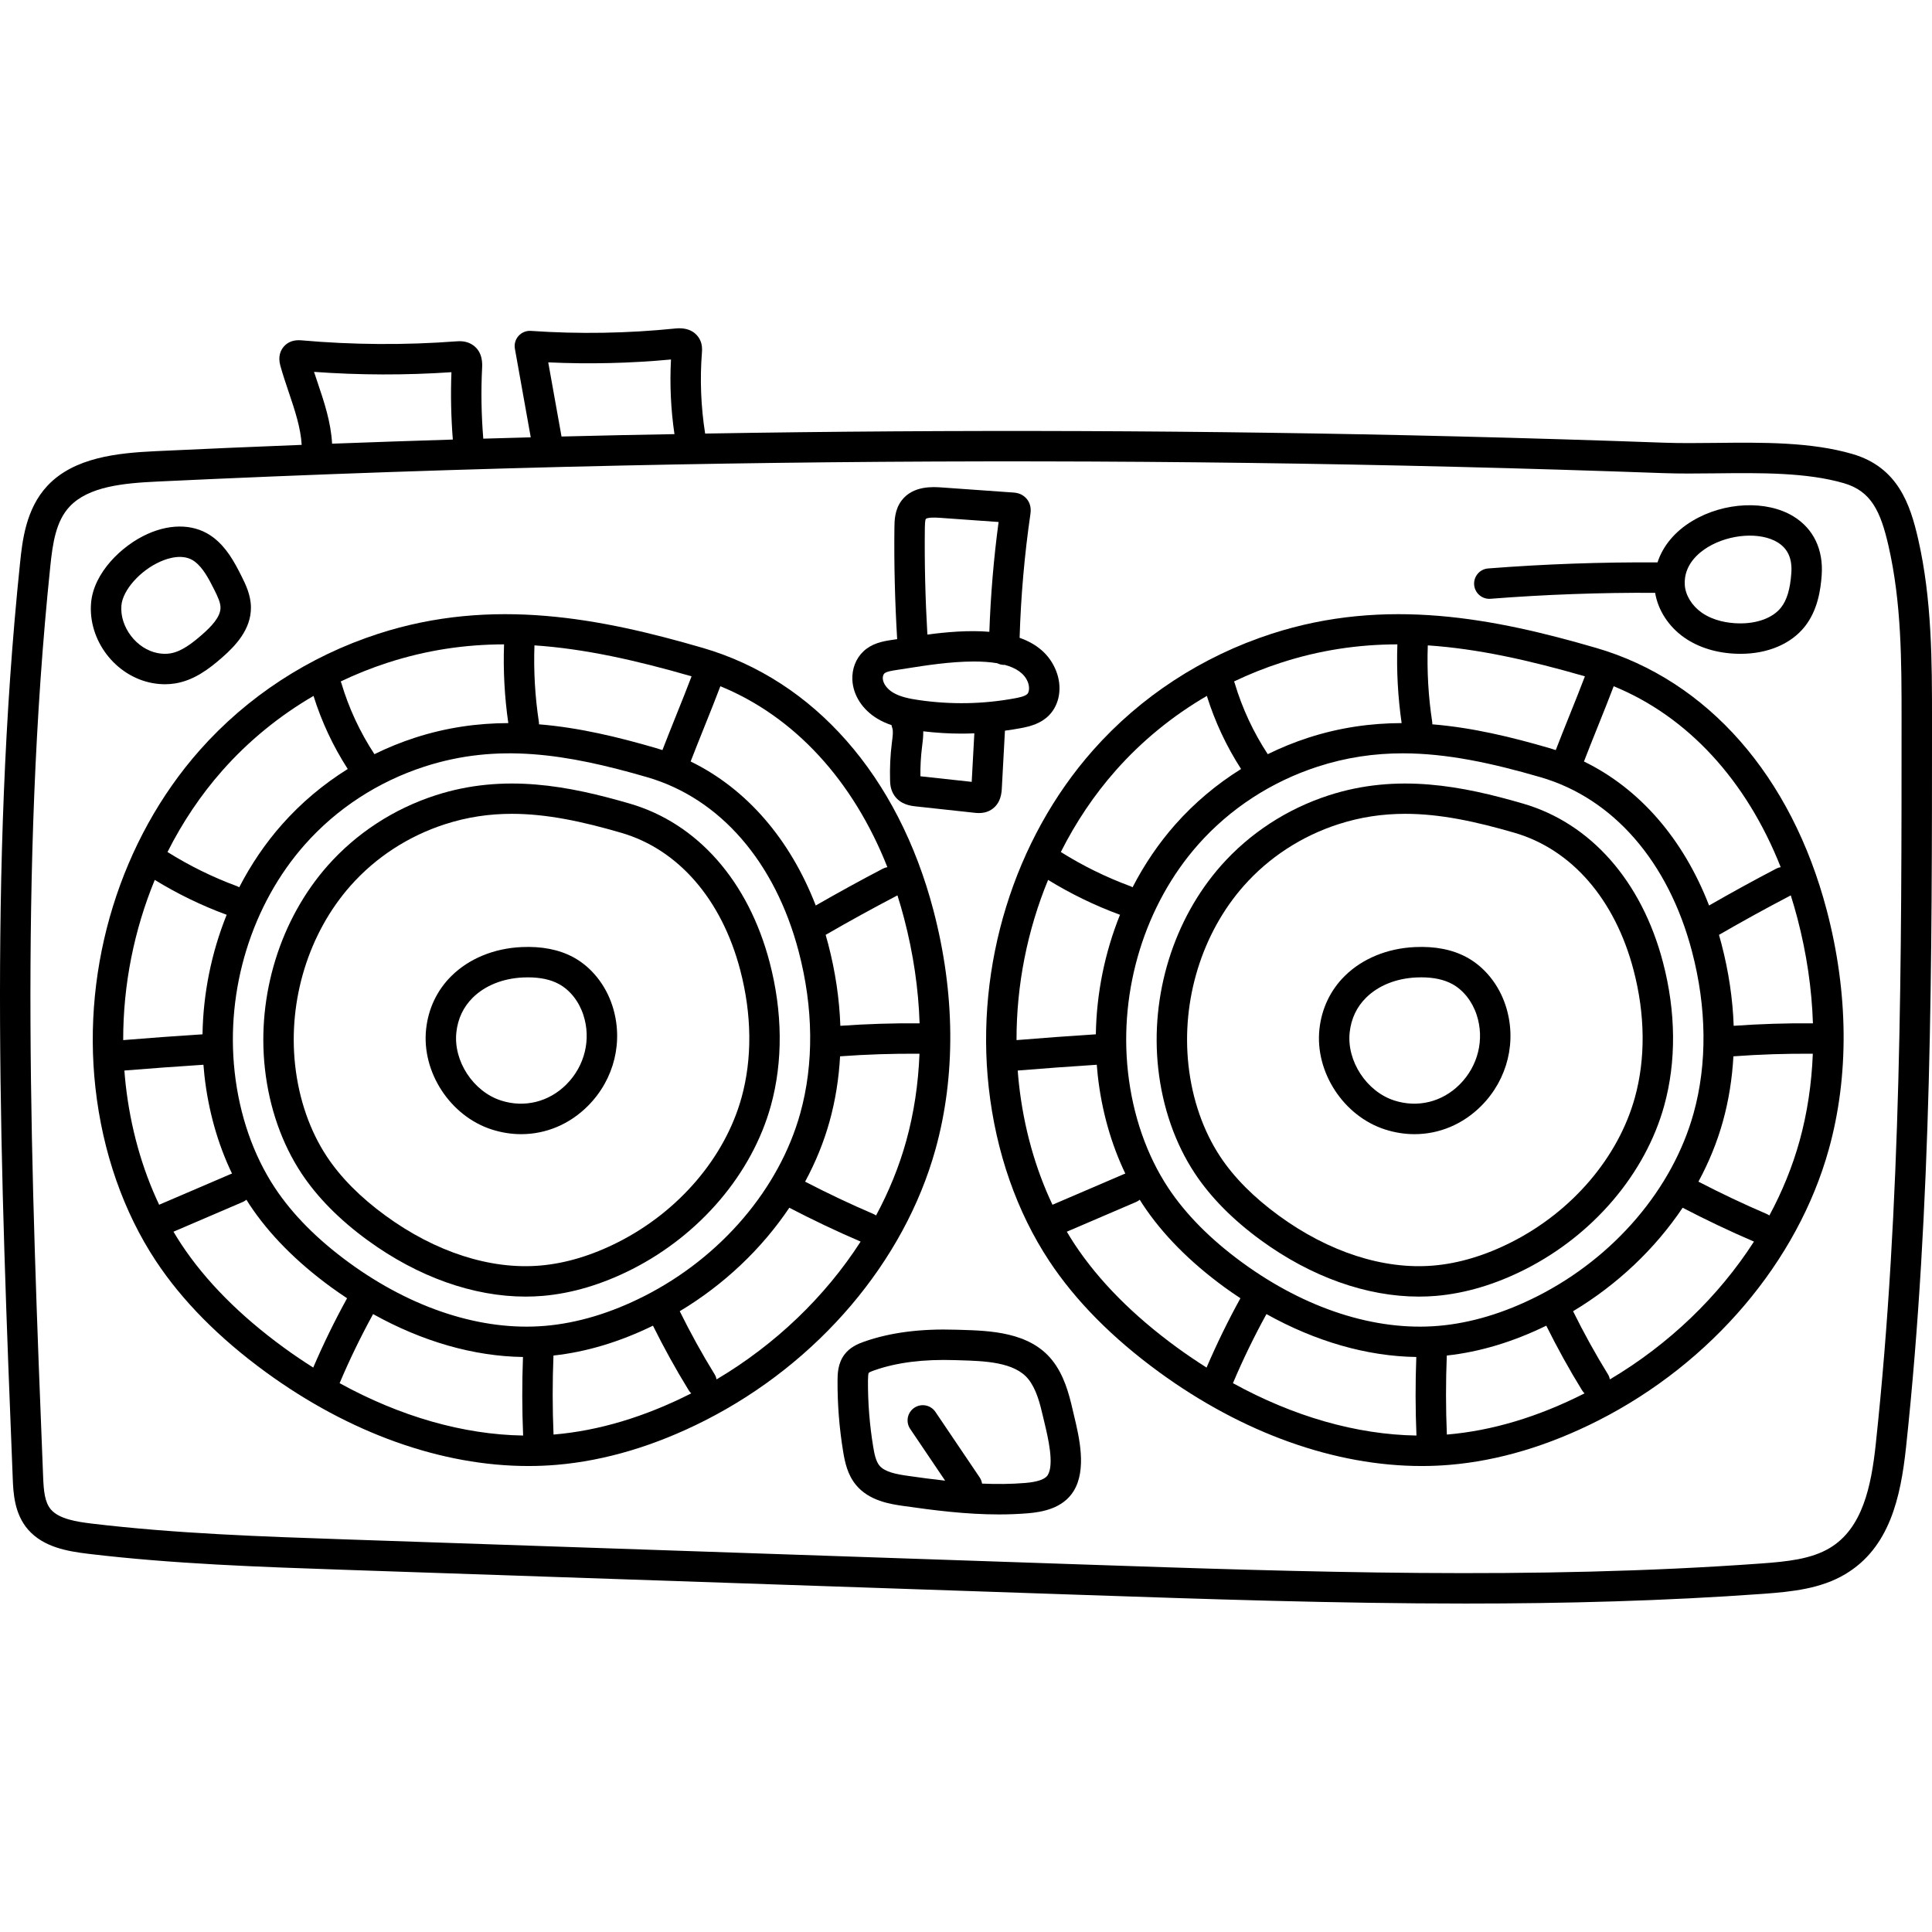 <svg height="512pt" viewBox="0 -87 512 512" width="512pt" xmlns="http://www.w3.org/2000/svg"><path d="m508.316 55.797c-2.074-9.035-5.301-18.965-17.418-22.488-11.027-3.207-23.836-3.07-36.223-2.934-4.84.051-9.41.102-13.699-.055-18.23-.656-36.723-1.219-54.965-1.668-66.051-1.629-132.93-1.871-199.141-.754-1.121-7.102-1.414-14.316-.852-21.488.055-.68.164-2.098-.613-3.543-.664-1.227-2.375-3.219-6.418-2.813-12.688 1.297-25.57 1.512-38.293.637-1.238-.09-2.445.406-3.277 1.328-.828.926-1.188 2.18-.965 3.402l4.199 23.477c-4.191.113-8.383.227-12.578.352-.512-6.25-.629-12.566-.309-18.82.047-1 .203-4.043-2.32-5.898-1.738-1.277-3.691-1.133-4.531-1.07-13.621 1.027-27.43.938-41.035-.27-1.977-.176-3.539.375-4.652 1.637-.812.93-1.637 2.562-.934 5.086.66 2.371 1.449 4.707 2.211 6.973 1.629 4.828 3.176 9.422 3.445 14.008-12.918.508-25.812 1.059-38.645 1.668-10.191.484-21.66 1.629-28.742 9.176-5.762 6.145-6.656 14.758-7.25 20.461-8.379 80.781-5.105 163.027-1.938 242.566.148 3.738.375 9.383 4.086 13.617 4.059 4.629 10.375 5.727 15.977 6.398 22.492 2.688 45.453 3.469 67.66 4.227l195 6.633c33.668 1.148 67.977 2.316 102.391 2.316 26.277 0 52.625-.684 78.77-2.574 7.801-.566 15.34-1.391 21.75-5.211 11.742-6.992 14.684-20.312 16.113-33.664 6.879-64.23 6.879-129.707 6.879-193.027 0-14.836 0-31.652-3.684-47.684zm-363.027-46.766c10.832.5 21.742.246 32.531-.762-.355 6.609-.043 13.238.918 19.781-4.719.09-9.449.164-14.16.266-5.25.113-10.508.234-15.77.367zm-61.145 5.281c-.316-.938-.625-1.855-.922-2.762 12.098.879 24.32.906 36.414.086-.234 5.938-.098 11.926.367 17.852-10.664.332-21.336.695-31.996 1.094-.309-5.723-2.109-11.074-3.863-16.27zm412.961 281.336c-1.207 11.273-3.523 22.418-12.223 27.602-4.906 2.922-11.148 3.582-18.207 4.094-59.953 4.34-121.133 2.258-180.301.242l-195-6.637c-22.039-.75-44.824-1.527-66.98-4.172-4.117-.492-8.691-1.227-10.867-3.707-1.695-1.934-1.949-5.051-2.094-8.621-3.156-79.258-6.418-161.211 1.902-241.418.633-6.117 1.5-11.93 5.109-15.773 5.02-5.348 14.234-6.211 23.242-6.641 40.793-1.93 82.199-3.359 123.066-4.242 73.336-1.582 147.715-1.469 221.062.34 18.211.445 36.672 1.008 54.871 1.664 4.48.164 9.141.113 14.078.059 11.797-.129 24.004-.262 33.883 2.613 7.219 2.098 9.719 7.434 11.812 16.551 3.477 15.141 3.477 30.766 3.477 45.879 0 63.109 0 128.367-6.832 192.168zm0 0"/><path d="m247.375 154.258c-9.348-35.625-31.629-60.98-61.133-69.559-26.727-7.77-55.648-13.602-86.059-3.723-18.332 5.953-34.676 16.621-47.262 30.848-20.906 23.621-31.234 57.055-27.633 89.434 1.895 17.055 7.441 32.938 16.039 45.938 6.949 10.504 16.734 20.402 29.09 29.418 22.219 16.207 46.648 24.898 69.602 24.898 2.516 0 5.016-.102 7.488-.312 12.887-1.098 26.113-5.047 39.309-11.746 30-15.227 52.844-42.105 61.105-71.898 5.402-19.469 5.211-41.355-.547-63.297zm-24.672 30.594c-.25-7.137-1.328-14.441-3.246-21.75-.207-.793-.426-1.574-.652-2.352 6.211-3.594 12.582-7.098 18.941-10.418.031-.016.055-.039.086-.055.625 1.969 1.207 3.98 1.746 6.027 2.465 9.395 3.832 18.758 4.125 27.887-6.977-.059-14.031.164-21 .66zm-51.945 71.621c-8.891 4.512-17.742 7.168-26.309 7.895-16.73 1.426-35.18-4.523-51.93-16.746-8.402-6.129-15.016-12.801-19.66-19.82-5.711-8.633-9.398-19.238-10.668-30.668-2.434-21.859 4.516-44.406 18.59-60.309 8.422-9.516 19.367-16.656 31.648-20.648 19.402-6.301 37.664-3.438 59.117 2.801 19.262 5.602 33.879 22.43 40.109 46.168 3.918 14.93 4.066 29.75.43 42.863-5.559 20.035-21.008 38.148-41.328 48.465zm-32.164 16.145c-.262 6.922-.25 13.895.039 20.816-15.883-.254-32.57-5.039-48.633-13.879 2.633-6.23 5.621-12.375 8.875-18.309 13.031 7.27 26.668 11.188 39.719 11.371zm-84.926-85.512c-6.996.445-14.023.961-21.02 1.535-.027-14.617 2.879-29.148 8.367-42.457 5.98 3.672 12.336 6.766 18.922 9.195.047.02.094.023.137.039-4.02 9.98-6.23 20.789-6.406 31.688zm121.883-75.324c-.582-.191-1.164-.375-1.754-.547-9.926-2.887-20.266-5.41-30.961-6.281.004-.215 0-.434-.031-.652-1.02-6.691-1.41-13.5-1.172-20.27 13.305.891 26.934 3.957 41.641 8.203-1.098 2.914-2.621 6.715-4.102 10.402-1.266 3.16-2.566 6.402-3.621 9.145zm59.613 31.027c-.391.07-.781.184-1.152.375-5.98 3.125-11.965 6.414-17.832 9.781-6.832-17.66-18.418-30.984-33.152-38.16 1.039-2.711 2.352-5.98 3.629-9.164 1.531-3.812 3.113-7.754 4.246-10.781 19.625 8.039 35.16 24.926 44.262 47.949zm-132.492-54.164c10.438-3.391 20.617-4.855 30.906-4.883-.246 6.965.133 13.969 1.129 20.867-8.078.027-16.34 1.145-24.77 3.883-3.688 1.195-7.266 2.66-10.711 4.352-3.828-5.84-6.785-12.18-8.777-18.887-.043-.133-.105-.254-.16-.383 3.996-1.914 8.133-3.57 12.383-4.949zm-43.715 28.523c6.922-7.824 15.086-14.473 24.129-19.746 2.145 6.848 5.188 13.348 9.07 19.371-6.477 4.035-12.355 8.973-17.414 14.691-4.445 5.02-8.242 10.637-11.344 16.66-.211-.129-.43-.242-.668-.328-6.402-2.363-12.562-5.398-18.34-9.023 3.945-7.836 8.824-15.133 14.566-21.625zm-25.992 79.535c6.969-.57 13.977-1.086 20.949-1.531.074.949.156 1.902.262 2.852 1.035 9.297 3.531 18.125 7.312 25.996-.102.035-.199.051-.297.094l-19.016 8.156c-4.57-9.641-7.602-20.473-8.875-31.902-.137-1.219-.242-2.441-.336-3.664zm15.09 46.043c-.719-1.086-1.406-2.203-2.078-3.332l18.395-7.891c.344-.148.648-.355.93-.582.273.441.547.879.832 1.309 5.176 7.824 12.453 15.188 21.637 21.887 1.391 1.016 2.801 1.977 4.211 2.914-3.281 5.953-6.293 12.121-8.973 18.371-2.637-1.668-5.254-3.438-7.836-5.324-11.578-8.445-20.703-17.648-27.117-27.352zm98.77 50.418c-.043.004-.086.004-.133.008-.293-6.965-.297-13.98-.016-20.941 8.672-.938 17.523-3.594 26.367-7.91 2.895 5.836 6.07 11.59 9.48 17.125.188.305.41.574.66.809-.008.004-.012.008-.016.012-12.27 6.223-24.492 9.891-36.344 10.898zm43.074-14.609c-.09-.461-.25-.918-.512-1.34-3.332-5.402-6.43-11.027-9.246-16.727 11.746-7.043 21.73-16.547 29.039-27.422 6.172 3.211 12.516 6.23 18.898 8.969-9.348 14.535-22.527 27.242-38.18 36.52zm42.266-43.441c-.23-.16-.477-.301-.742-.418-6.094-2.609-12.152-5.484-18.059-8.543 2.773-5.129 4.965-10.492 6.488-15.988 1.531-5.516 2.453-11.293 2.781-17.227 6.977-.516 14.047-.746 21.043-.684-.312 8-1.477 15.77-3.523 23.145-1.879 6.77-4.578 13.379-7.988 19.715zm0 0"/><path d="m166.895 125.965c-15.957-4.645-33.246-8.117-51.543-2.176-11.051 3.59-20.906 10.023-28.504 18.605-12.586 14.227-18.809 34.352-16.641 53.836 1.141 10.277 4.492 19.867 9.688 27.723 4.195 6.34 10.082 12.301 17.5 17.711 13.34 9.734 28.039 14.949 41.879 14.949 1.523 0 3.039-.062 4.539-.188 7.785-.664 15.762-3.043 23.707-7.074 18.035-9.156 31.777-25.336 36.754-43.285 3.25-11.723 3.141-24.883-.316-38.059-5.645-21.512-19.152-36.836-37.062-42.043zm29.609 77.945c-4.383 15.805-16.582 30.102-32.633 38.25-7.016 3.559-13.992 5.656-20.742 6.23-13.191 1.121-27.742-3.582-40.98-13.242-6.641-4.844-11.863-10.105-15.527-15.645-4.492-6.793-7.398-15.152-8.402-24.168-1.918-17.258 3.566-35.051 14.668-47.598 6.641-7.508 15.273-13.137 24.957-16.281 5.996-1.949 11.863-2.785 17.805-2.785 9.23 0 18.645 2.02 28.996 5.031 15.121 4.398 26.609 17.645 31.516 36.348 3.098 11.801 3.215 23.508.344 33.859zm0 0"/><path d="m151.953 166.688c-3.773-2.047-8.395-2.953-13.742-2.703-7.316.34-13.906 3.055-18.555 7.637-3.812 3.758-6.141 8.629-6.73 14.09-1.238 11.398 6.402 23.09 17.391 26.613 2.594.836 5.223 1.242 7.809 1.242 6.527 0 12.809-2.594 17.699-7.508 7.016-7.043 9.488-17.219 6.449-26.555-1.809-5.57-5.574-10.242-10.32-12.816zm-1.844 33.684c-4.648 4.668-11.129 6.27-17.328 4.277-7.355-2.359-12.668-10.465-11.84-18.066.395-3.645 1.867-6.746 4.371-9.215 3.234-3.188 7.949-5.078 13.273-5.328.457-.023.906-.031 1.344-.031 3.262 0 6.008.59 8.176 1.766 2.953 1.602 5.324 4.598 6.5 8.223 2.098 6.445.371 13.488-4.496 18.375zm0 0"/><path d="m422.98 84.699c-26.723-7.773-55.645-13.602-86.055-3.723-18.332 5.953-34.676 16.621-47.266 30.848-20.902 23.621-31.23 57.055-27.629 89.434 1.895 17.051 7.441 32.938 16.039 45.938 6.945 10.504 16.734 20.402 29.09 29.418 22.215 16.207 46.645 24.898 69.602 24.898 2.516 0 5.012-.105 7.488-.316 12.887-1.094 26.113-5.047 39.309-11.742 30-15.227 52.844-42.105 61.105-71.902 5.402-19.465 5.211-41.352-.547-63.293-9.348-35.625-31.633-60.98-61.137-69.559zm36.465 100.152c-.25-7.141-1.332-14.441-3.25-21.75-.207-.793-.426-1.574-.648-2.352 6.211-3.594 12.578-7.098 18.941-10.418.027-.016.055-.039.086-.055.625 1.969 1.207 3.98 1.746 6.027 2.465 9.395 3.832 18.758 4.125 27.887-6.977-.059-14.031.164-21 .66zm-51.945 71.621c-8.891 4.512-17.742 7.168-26.309 7.895-16.734 1.426-35.18-4.523-51.93-16.746-8.402-6.129-15.016-12.797-19.664-19.82-5.707-8.633-9.395-19.238-10.668-30.668-2.43-21.863 4.52-44.406 18.59-60.309 8.426-9.516 19.367-16.656 31.652-20.648 7.613-2.473 15.051-3.535 22.574-3.535 11.648 0 23.508 2.547 36.543 6.336 19.258 5.602 33.879 22.426 40.105 46.168 3.918 14.926 4.066 29.75.43 42.863-5.555 20.035-21.004 38.148-41.324 48.465zm-32.164 16.145c-.262 6.926-.25 13.898.039 20.816-15.883-.254-32.57-5.039-48.633-13.879 2.633-6.23 5.621-12.375 8.879-18.309 13.027 7.27 26.664 11.188 39.715 11.371zm-84.926-85.512c-6.996.445-14.027.961-21.02 1.535-.027-14.617 2.879-29.148 8.367-42.457 5.98 3.672 12.336 6.766 18.922 9.195.043.02.09.023.137.039-4.02 9.98-6.23 20.789-6.406 31.688zm121.883-75.324c-.582-.191-1.164-.375-1.754-.547-9.926-2.887-20.266-5.41-30.961-6.281.004-.215 0-.434-.031-.652-1.023-6.691-1.41-13.5-1.168-20.27 13.301.895 26.93 3.957 41.637 8.203-1.094 2.914-2.621 6.715-4.102 10.402-1.27 3.16-2.57 6.402-3.621 9.145zm59.613 31.027c-.391.07-.781.18-1.152.375-5.984 3.125-11.969 6.414-17.832 9.781-6.832-17.66-18.422-30.984-33.156-38.16 1.043-2.711 2.352-5.98 3.629-9.164 1.531-3.812 3.113-7.754 4.25-10.781 19.625 8.039 35.16 24.926 44.262 47.949zm-132.492-54.164c10.438-3.391 20.617-4.855 30.906-4.883-.246 6.965.133 13.969 1.129 20.867-8.074.027-16.34 1.145-24.77 3.883-3.688 1.195-7.266 2.66-10.711 4.352-3.828-5.84-6.785-12.18-8.777-18.887-.043-.133-.105-.254-.16-.383 3.996-1.914 8.133-3.57 12.383-4.949zm-43.715 28.523c6.922-7.824 15.086-14.473 24.129-19.746 2.145 6.848 5.188 13.348 9.07 19.371-6.477 4.035-12.355 8.973-17.418 14.691-4.441 5.02-8.238 10.637-11.34 16.66-.211-.129-.43-.242-.672-.328-6.395-2.363-12.559-5.398-18.336-9.023 3.945-7.836 8.82-15.133 14.566-21.625zm-25.992 79.535c6.969-.57 13.977-1.086 20.949-1.531.07.949.156 1.902.262 2.852 1.035 9.297 3.531 18.125 7.309 25.996-.098.035-.195.051-.293.094l-19.016 8.16c-4.57-9.645-7.602-20.477-8.875-31.906-.137-1.219-.242-2.441-.336-3.664zm15.086 46.043c-.715-1.086-1.402-2.203-2.074-3.332l18.391-7.891c.348-.148.652-.355.93-.582.277.441.551.879.836 1.309 5.176 7.824 12.453 15.191 21.633 21.887 1.395 1.016 2.801 1.977 4.215 2.914-3.281 5.953-6.293 12.121-8.973 18.371-2.637-1.668-5.254-3.438-7.84-5.324-11.574-8.445-20.699-17.648-27.117-27.352zm98.773 50.418c-.043.004-.09.004-.133.008-.293-6.961-.297-13.977-.016-20.941 8.668-.938 17.523-3.594 26.363-7.91 2.895 5.832 6.07 11.59 9.484 17.125.188.305.41.574.66.809-.008.004-.012.008-.016.008-12.27 6.227-24.496 9.895-36.344 10.902zm43.074-14.609c-.09-.461-.25-.918-.512-1.34-3.332-5.406-6.43-11.027-9.246-16.727 11.746-7.043 21.73-16.547 29.039-27.422 6.172 3.211 12.516 6.23 18.898 8.969-9.348 14.535-22.527 27.238-38.18 36.52zm42.266-43.441c-.23-.16-.477-.301-.742-.414-6.094-2.609-12.152-5.488-18.059-8.547 2.773-5.129 4.965-10.492 6.488-15.988 1.531-5.516 2.453-11.289 2.781-17.227 6.977-.516 14.047-.742 21.043-.684-.312 8.004-1.477 15.77-3.523 23.145-1.879 6.77-4.578 13.383-7.988 19.715zm0 0"/><path d="m403.637 125.965c-15.957-4.641-33.246-8.117-51.543-2.176-11.055 3.594-20.91 10.023-28.504 18.605-12.586 14.227-18.809 34.352-16.641 53.836 1.145 10.281 4.496 19.867 9.691 27.723 4.191 6.34 10.078 12.301 17.496 17.711 13.34 9.734 28.039 14.949 41.879 14.949 1.527 0 3.039-.062 4.539-.188 7.785-.664 15.762-3.043 23.707-7.074 18.035-9.156 31.777-25.336 36.754-43.285 3.254-11.723 3.145-24.883-.312-38.059-5.645-21.512-19.156-36.836-37.066-42.043zm29.609 77.945c-4.383 15.805-16.582 30.102-32.633 38.25-7.016 3.559-13.992 5.656-20.742 6.23-13.188 1.125-27.742-3.582-40.98-13.242-6.641-4.844-11.867-10.105-15.527-15.645-4.492-6.793-7.398-15.152-8.402-24.168-1.918-17.258 3.566-35.051 14.668-47.598 6.641-7.504 15.27-13.137 24.957-16.281 5.996-1.949 11.863-2.785 17.805-2.785 9.23 0 18.645 2.02 28.992 5.031 15.125 4.398 26.613 17.645 31.52 36.348 3.098 11.801 3.215 23.508.344 33.859zm0 0"/><path d="m388.691 166.688c-3.77-2.047-8.391-2.957-13.742-2.703-7.312.34-13.902 3.055-18.555 7.637-3.809 3.758-6.137 8.625-6.73 14.09-1.238 11.398 6.402 23.09 17.395 26.613 2.594.836 5.219 1.242 7.805 1.242 6.527 0 12.809-2.594 17.699-7.504 7.016-7.047 9.488-17.223 6.449-26.559-1.809-5.57-5.57-10.242-10.32-12.816zm-1.84 33.684c-4.652 4.668-11.129 6.266-17.332 4.277-7.352-2.359-12.664-10.465-11.84-18.066.398-3.645 1.867-6.746 4.375-9.215 3.234-3.188 7.945-5.082 13.273-5.332.457-.02.902-.031 1.34-.031 3.266 0 6.012.594 8.18 1.77 2.953 1.602 5.32 4.598 6.5 8.223 2.098 6.445.371 13.488-4.496 18.375zm0 0"/><path d="m232.5 103.449c1.219.734 2.484 1.285 3.77 1.715.039.238.098.48.184.719.301.824.129 2.184-.055 3.629l-.055.445c-.406 3.246-.559 6.551-.465 9.82.02.801.07 2.465 1.102 4.004 1.668 2.48 4.477 2.785 5.676 2.918l15.617 1.695c.297.031.703.074 1.18.074.91 0 2.078-.16 3.223-.875 2.598-1.633 2.762-4.617 2.812-5.598l.832-15.355c1.391-.191 2.777-.406 4.16-.664 2.641-.492 5.383-1.242 7.5-3.391 2.84-2.875 3.59-7.496 1.91-11.766-1.777-4.527-5.305-7.246-9.684-8.789.332-10.984 1.293-22.035 2.875-32.891.301-2.051-.461-3.371-1.16-4.121-.828-.891-1.941-1.391-3.305-1.484l-19.043-1.352c-2.266-.16-7.582-.539-10.625 3.438-1.863 2.438-1.898 5.375-1.918 7.129-.121 9.836.137 19.781.727 29.625-.527.082-1.031.16-1.504.23-2.43.359-5.211.914-7.43 3.008-2.008 1.891-3.074 4.652-2.938 7.586.199 4.043 2.668 7.875 6.613 10.25zm25.012 16.75-13.59-1.477c-.039-2.594.105-5.203.426-7.773l.051-.422c.145-1.121.297-2.387.273-3.723 3.395.402 6.793.613 10.184.613 1.117 0 2.238-.031 3.355-.078zm-12.418-67.352c.008-.492.027-1.996.266-2.328.016-.023.441-.523 3.645-.297l15.633 1.113c-1.293 9.625-2.109 19.383-2.449 29.098-5.441-.453-11.285.055-16.422.734-.547-9.414-.785-18.918-.672-28.32zm-10.742 38.637c.566-.531 2.203-.773 3.082-.906.883-.129 1.867-.285 2.934-.453 4.535-.723 11.457-1.82 17.742-1.82 2.18 0 4.281.137 6.184.461.52.262 1.102.426 1.723.438.078.004.148-.012.223-.016 2.969.801 5.227 2.223 6.148 4.578.477 1.207.41 2.594-.145 3.156-.637.641-2.391.969-3.238 1.125-8.387 1.562-16.98 1.723-25.531.477-2.41-.352-4.906-.836-6.816-1.988-1.586-.953-2.648-2.414-2.711-3.727-.027-.527.141-1.074.406-1.324zm0 0"/><path d="m394.68 71.695c.105 0 .211-.004.32-.012 14.453-1.129 29.125-1.664 43.629-1.578.766 4.617 3.582 8.977 7.766 11.887 3.793 2.641 8.645 4.117 14.02 4.266.281.008.562.012.84.012 7.191 0 13.363-2.605 17.027-7.215 3.457-4.359 4.215-9.859 4.484-13.621.484-6.797-2.172-12.328-7.477-15.582-7.129-4.367-18.41-3.855-26.828 1.219-4.621 2.785-7.781 6.613-9.203 10.973-14.91-.098-30.016.441-44.887 1.602-2.223.172-3.879 2.113-3.707 4.332.168 2.113 1.934 3.719 4.016 3.719zm57.945-13.719c5.793-3.492 13.898-4.039 18.453-1.25 2.723 1.668 3.914 4.328 3.645 8.133-.305 4.277-1.18 7.195-2.758 9.176-2.176 2.742-6.402 4.297-11.324 4.16-2.652-.074-6.48-.621-9.641-2.824-2.609-1.812-4.336-4.625-4.512-7.328-.34-5.336 3.695-8.598 6.137-10.066zm0 0"/><path d="m284.266 286.586c-.992-4.309-2.312-9.234-5.465-13.164-5.98-7.449-16.484-7.766-24.156-7.996l-1.207-.035c-9.477-.305-17.457.719-24.391 3.145-1.781.625-3.793 1.512-5.227 3.391-1.828 2.391-1.848 5.285-1.859 6.844-.043 6.316.457 12.684 1.484 18.922.469 2.84 1.156 6.098 3.375 8.805 3.516 4.297 9.23 5.117 12.648 5.605 8.062 1.152 16.547 2.238 25.234 2.238 2.52 0 5.059-.09 7.605-.297 3.883-.316 9.371-1.273 12.223-5.902 3.52-5.719 1.465-14.312.102-19.996-.133-.551-.258-1.074-.367-1.559zm-6.602 17.324c-.688 1.121-2.711 1.824-6.008 2.094-3.805.312-7.613.328-11.402.168-.09-.57-.289-1.129-.633-1.641l-11.727-17.367c-1.246-1.844-3.754-2.328-5.598-1.086-1.848 1.246-2.332 3.754-1.086 5.598l9.262 13.715c-3.336-.367-6.637-.812-9.859-1.273-3.051-.434-6.145-1.008-7.555-2.73-.957-1.168-1.344-3.117-1.656-5.012-.953-5.785-1.418-11.691-1.379-17.551.012-1.113.082-1.793.191-1.988.09-.094.398-.305 1.496-.688 5.977-2.094 13.004-2.977 21.465-2.699l1.23.039c6.441.191 14.453.434 18.105 4.984 2.09 2.598 3.07 6.324 3.895 9.918.117.508.25 1.055.387 1.629.922 3.852 2.637 11.023.871 13.891zm0 0"/><path d="m40.371 94.02c1.137.207 2.262.312 3.363.312.914 0 1.816-.074 2.695-.219 4.957-.809 8.906-3.777 12.434-6.867 3.582-3.133 7.684-7.473 7.637-13.289-.023-3.316-1.453-6.176-2.496-8.262-1.938-3.871-3.965-7.566-7.453-10.246-4.551-3.496-10.871-3.859-17.336-.996-6.996 3.098-14.422 10.391-15.082 18.34-.82 9.906 6.465 19.426 16.238 21.227zm-8.199-20.559c.336-4.047 4.957-9.266 10.305-11.633 2.164-.961 6.234-2.23 9.164.02 2.133 1.637 3.598 4.344 5.152 7.453.926 1.855 1.637 3.379 1.645 4.719.02 2.539-2.598 5.16-4.883 7.16-2.629 2.301-5.469 4.496-8.426 4.977-1.023.168-2.133.145-3.297-.07-5.621-1.031-10.133-6.934-9.66-12.625zm0 0"/></svg>